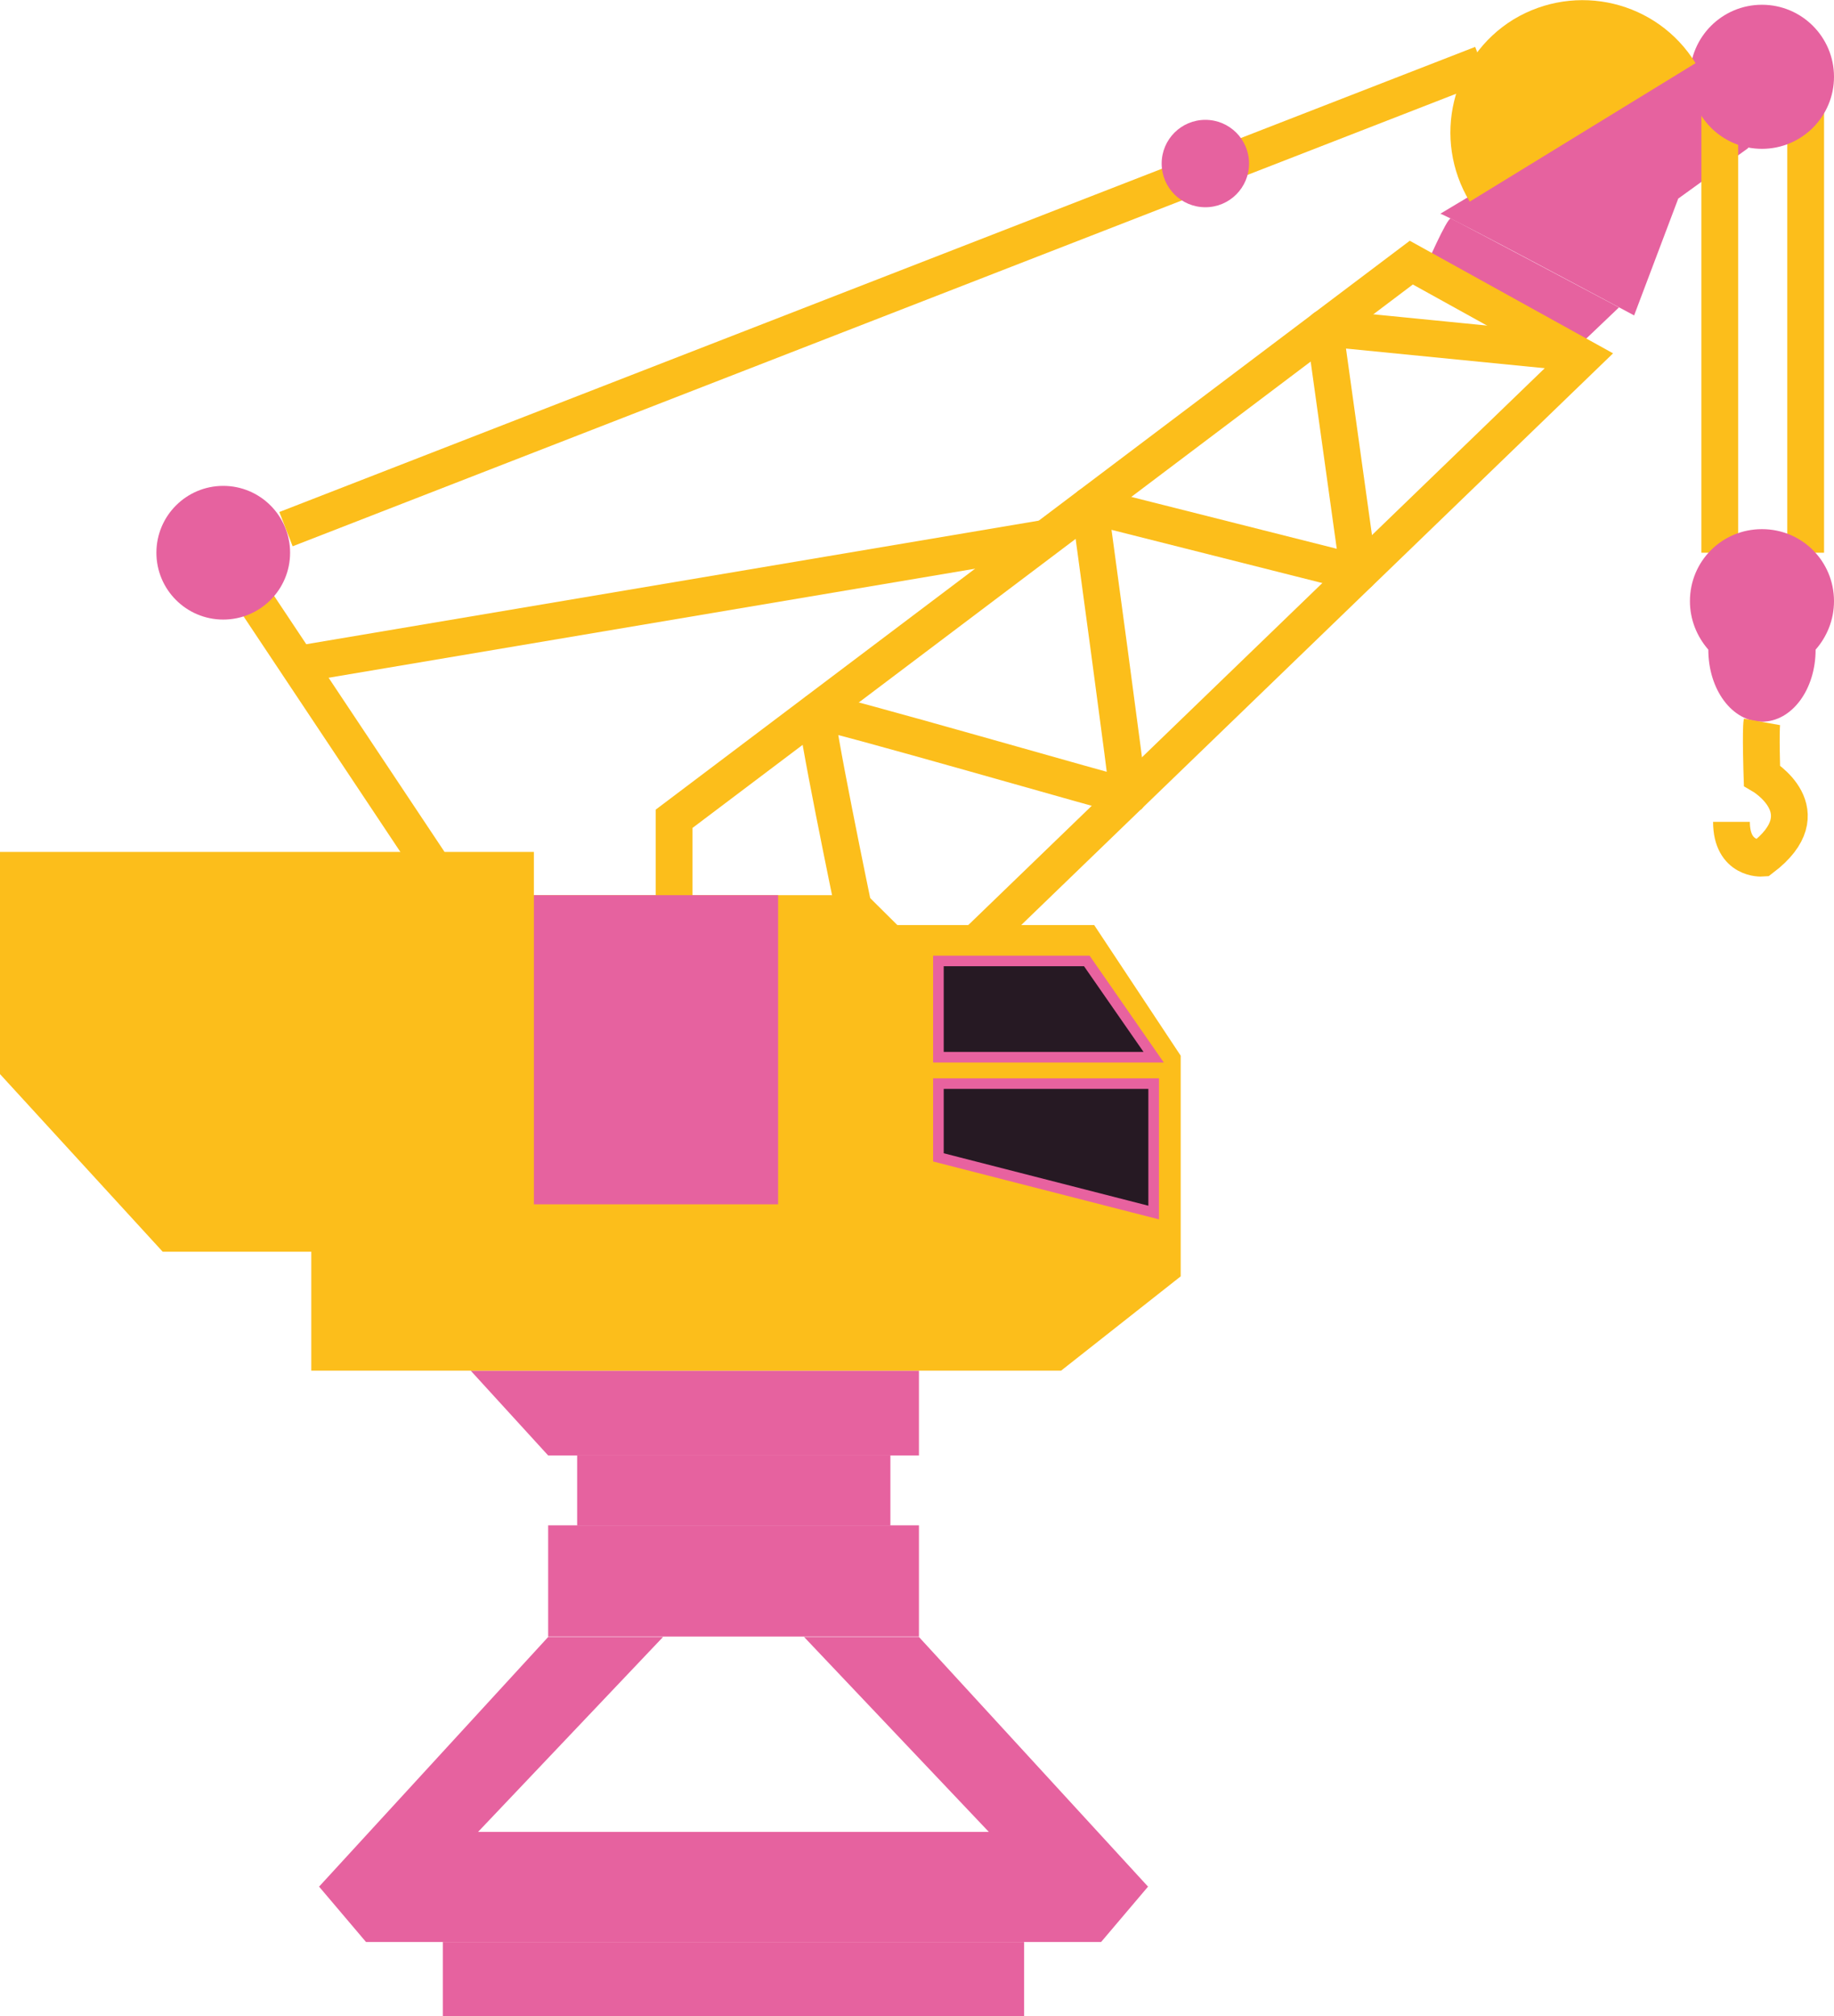 <?xml version="1.0" encoding="UTF-8"?>
<svg id="Calque_2" data-name="Calque 2" xmlns="http://www.w3.org/2000/svg" viewBox="0 0 84.78 93.2">
  <defs>
    <style>
      .cls-1 {
        stroke-linejoin: round;
      }

      .cls-1, .cls-2 {
        fill: none;
        stroke: #fcbe1b;
        stroke-width: 1.7px;
      }

      .cls-2, .cls-3 {
        stroke-miterlimit: 10;
      }

      .cls-4 {
        fill: #fcbe1b;
      }

      .cls-5 {
        fill: #e6629f;
      }

      .cls-3 {
        fill: #261923;
        stroke: #e8629f;
        stroke-width: .49px;
      }
    </style>
  </defs>
  <g id="Calque_1-2" data-name="Calque 1">
    <g>
      <g>
        <path class="cls-5" d="m66.58,9.88c.19,0,8.96,4.7,8.96,4.7l2.04-5.4,3.24-2.34-2.68-3.87-11.56,6.91h0Z"/>
        <path class="cls-5" d="m65.85,12.46s1.05-2.43,1.22-2.36,7.77,4.11,7.77,4.11l-2.14,2.04-6.84-3.8h0Z"/>
        <g>
          <line class="cls-2" x1="83.47" y1="4.59" x2="83.47" y2="25.55"/>
          <line class="cls-2" x1="79.5" y1="4.59" x2="79.5" y2="25.55"/>
        </g>
        <circle class="cls-5" cx="81.45" cy="3.55" r="3.33"/>
        <path class="cls-5" d="m84.78,27.79c0-1.85-1.48-3.33-3.33-3.33s-3.33,1.48-3.33,3.33c0,.85.32,1.63.85,2.24h0c0,1.85,1.1,3.33,2.48,3.33s2.48-1.48,2.48-3.33h0c.51-.58.85-1.36.85-2.24Z"/>
        <path class="cls-2" d="m81.45,33.37c-.07.39,0,2.48,0,2.48,0,0,2.85,1.66,0,3.82,0,0-1.41.1-1.41-1.68"/>
      </g>
      <polygon class="cls-5" points="42.48 67.28 25.34 67.28 21.76 63.36 42.48 63.36 42.48 67.28"/>
      <rect class="cls-5" x="25.34" y="70.51" width="17.14" height="5.14"/>
      <rect class="cls-5" x="26.68" y="67.28" width="14.48" height="3.24"/>
      <rect class="cls-5" x="20.47" y="89.77" width="26.87" height="3.43"/>
      <polygon class="cls-5" points="42.48 75.67 37.17 75.67 45.71 84.68 33.91 84.68 22.1 84.68 30.65 75.67 25.34 75.67 14.75 87.21 16.92 89.77 33.91 89.77 50.9 89.77 53.07 87.21 42.48 75.67"/>
      <polygon class="cls-4" points="0 39.38 24.68 39.38 24.68 41.38 40.09 41.38 41.48 42.76 50.58 42.76 54.58 48.8 54.58 59 49.05 63.36 14.39 63.36 14.39 57.86 7.52 57.86 0 49.65 0 39.38"/>
      <polygon class="cls-3" points="43.38 50.09 53.33 50.09 53.33 56.05 43.38 53.5 43.38 50.09"/>
      <polygon class="cls-3" points="50.24 44.42 43.38 44.42 43.38 48.87 53.33 48.87 50.24 44.42"/>
      <line class="cls-2" x1="11.54" y1="27.38" x2="20.86" y2="41.38"/>
      <polyline class="cls-2" points="45.25 43.47 73.15 16.52 65.24 12.14 31.16 37.85 31.16 42.71"/>
      <line class="cls-2" x1="13.75" y1="30.71" x2="48.37" y2="24.87"/>
      <circle class="cls-5" cx="10.32" cy="25.55" r="3.09"/>
      <path class="cls-4" d="m67.94,9.32c-1.75-2.9-.85-6.65,2.02-8.42,2.9-1.75,6.65-.85,8.42,2.02"/>
      <path class="cls-1" d="m39.46,42.01s-1.87-9.01-1.7-9.13,14.34,3.99,14.39,3.94-1.78-13.46-1.78-13.46l12.44,3.14-1.58-11.34,11.12,1.1"/>
      <line class="cls-2" x1="13.22" y1="24.46" x2="68.5" y2="2.96"/>
      <circle class="cls-5" cx="55.72" cy="7.56" r="2.02"/>
      <rect class="cls-5" x="24.68" y="41.38" width="11.29" height="14.29"/>
    </g>
  </g>
</svg>